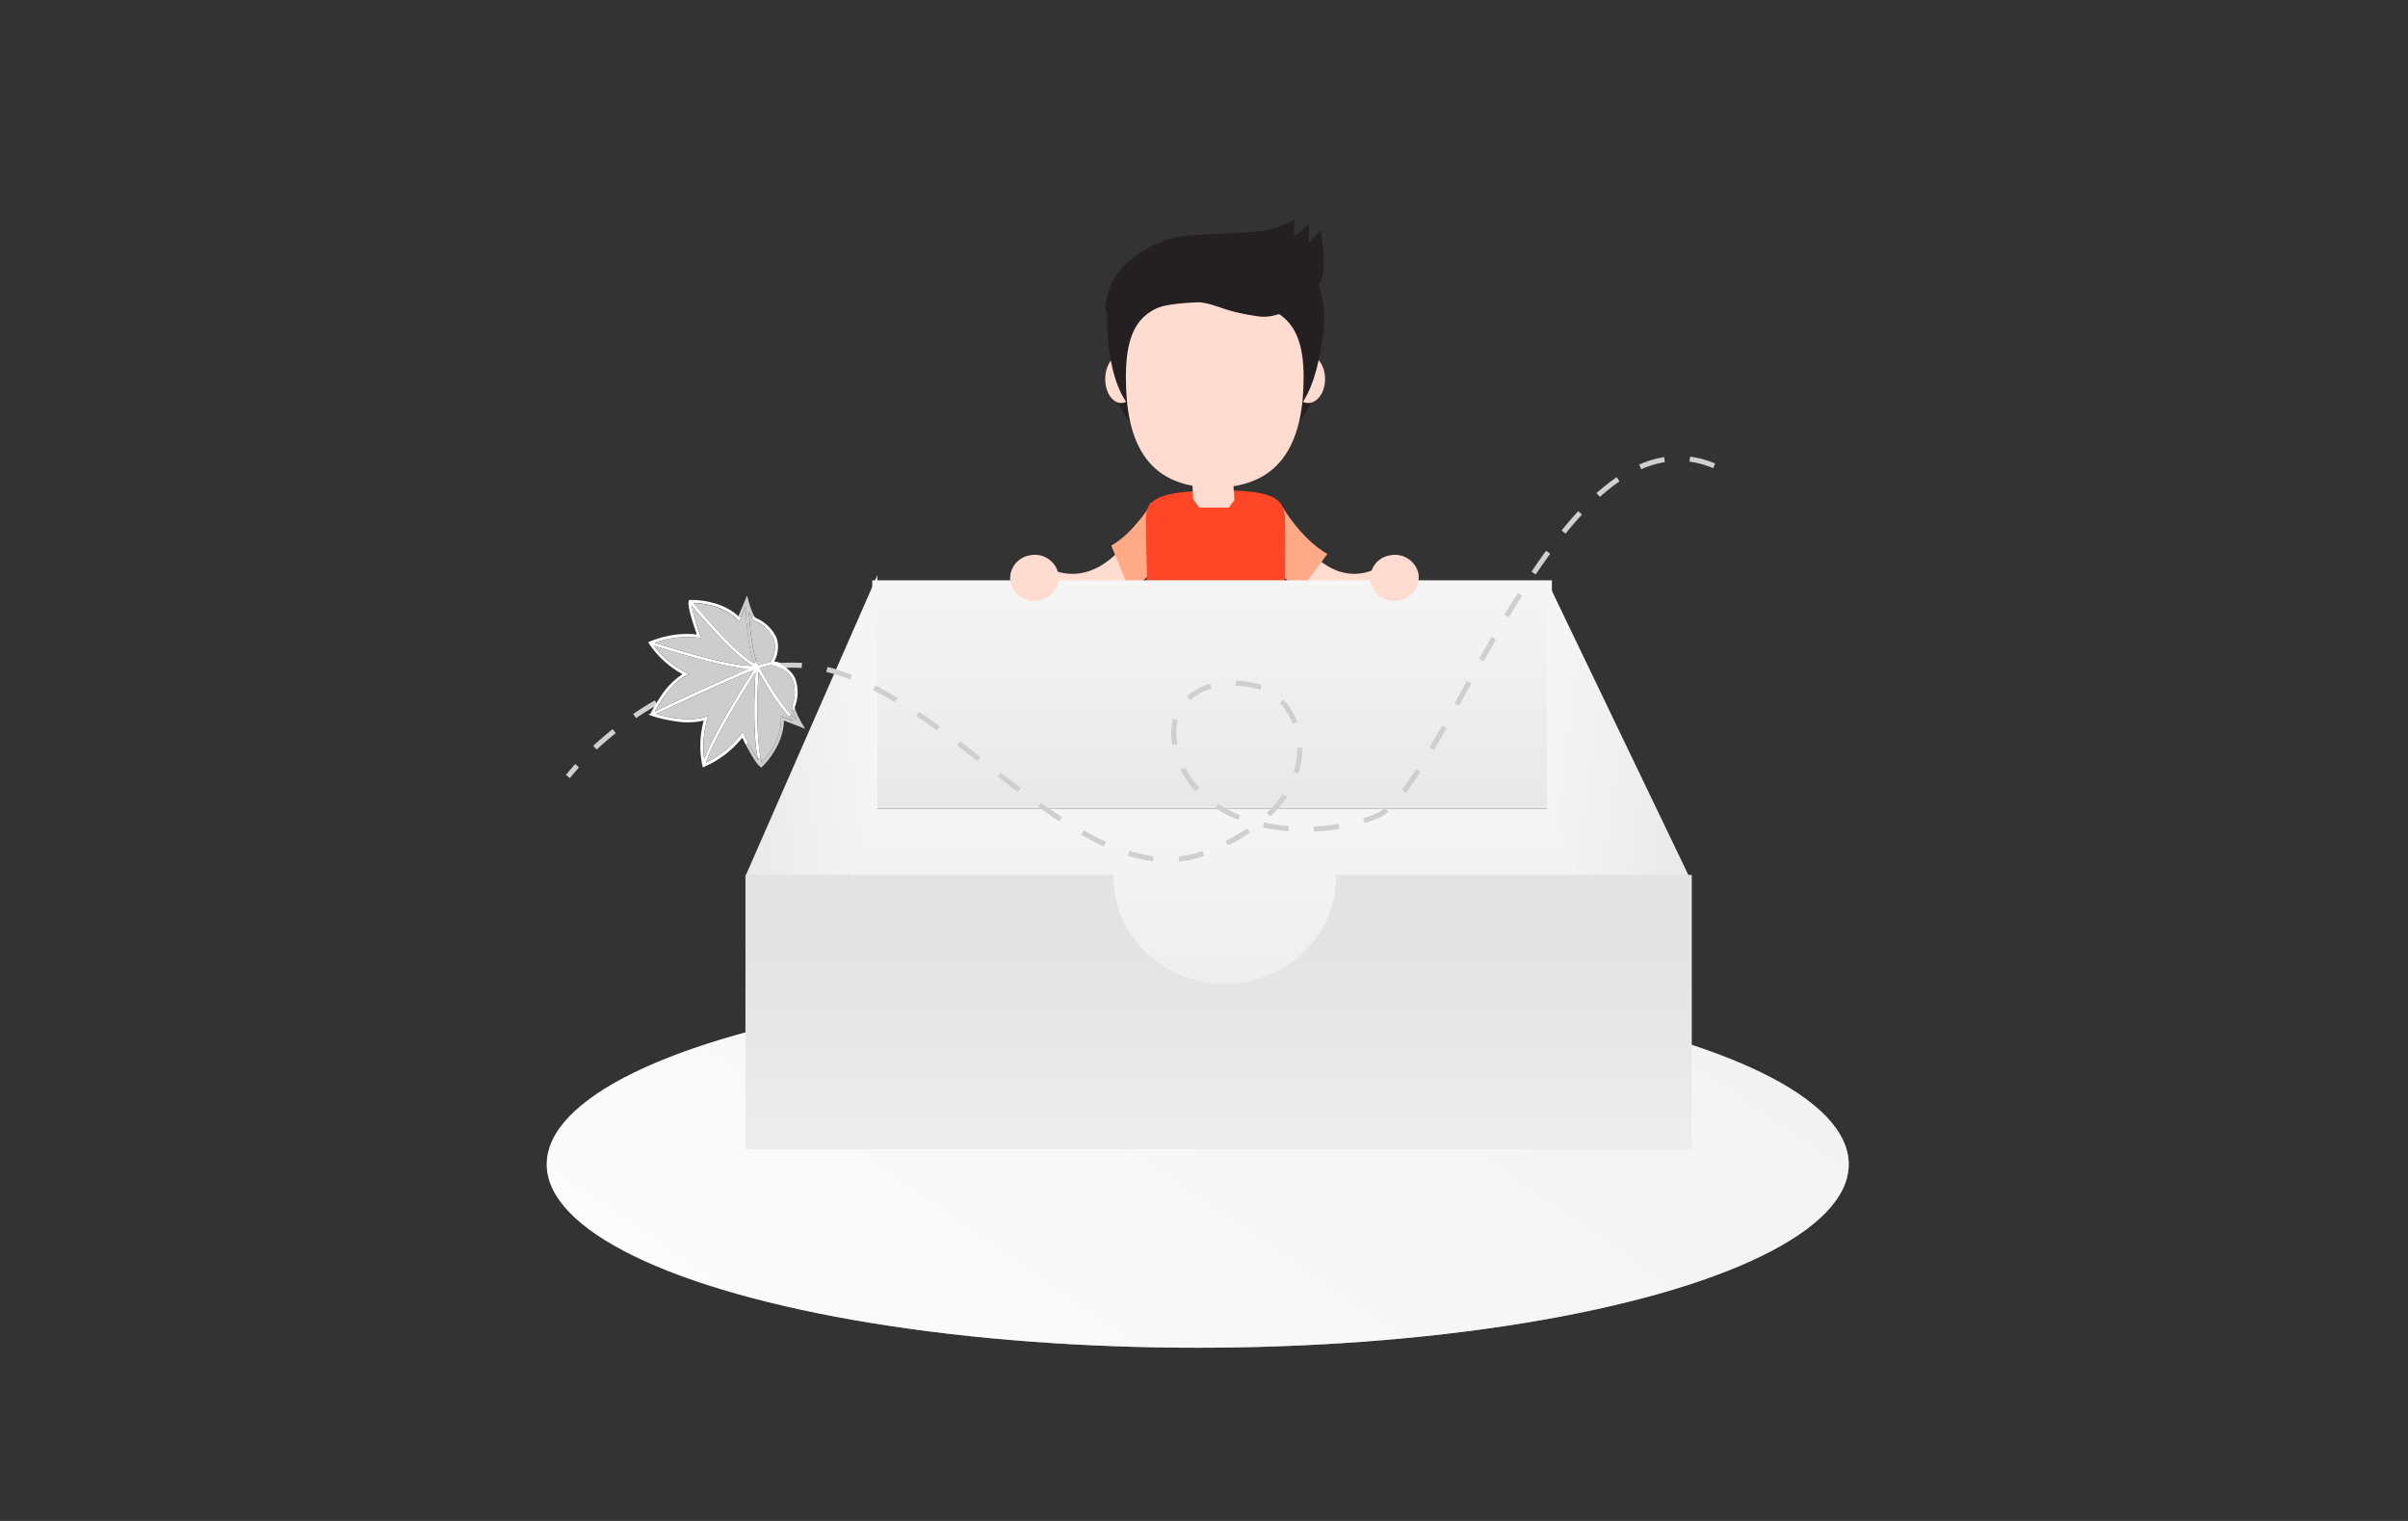 <svg xmlns="http://www.w3.org/2000/svg" xmlns:xlink="http://www.w3.org/1999/xlink" width="570" height="360" viewBox="0 0 570 360">
  <rect x="0" y="0" width="570" height="360" fill="#333333" stroke="none"/>
  <defs>
    <linearGradient id="linear-gradient" x1="0.082" y1="0.696" x2="0.982" y2="0.331" gradientUnits="objectBoundingBox">
      <stop offset="0" stop-color="#fbfbfb"/>
      <stop offset="1" stop-color="#f3f3f3"/>
    </linearGradient>
    <linearGradient id="linear-gradient-3" x1="0.5" y1="1.394" x2="0.5" gradientUnits="objectBoundingBox">
      <stop offset="0" stop-color="#e8e8e8"/>
      <stop offset="1" stop-color="#f5f5f5"/>
    </linearGradient>
    <linearGradient id="linear-gradient-4" x1="0.462" y1="1" x2="0.462" xlink:href="#linear-gradient-3"/>
    <linearGradient id="linear-gradient-5" y1="0.815" x2="0.933" y2="0.315" gradientUnits="objectBoundingBox">
      <stop offset="0" stop-color="#e8e8e8"/>
      <stop offset="1" stop-color="#f5f5f5"/>
    </linearGradient>
    <linearGradient id="linear-gradient-6" x1="1" y1="0.8" x2="0" y2="0.288" xlink:href="#linear-gradient-3"/>
    <linearGradient id="linear-gradient-7" x1="0.5" y1="0.217" x2="0.5" y2="1" gradientUnits="objectBoundingBox">
      <stop offset="0" stop-color="#e3e3e3"/>
      <stop offset="1" stop-color="#ededed"/>
    </linearGradient>
  </defs>
  <g id="null" transform="translate(-90 -612)">
    <rect id="Rectangle_11" data-name="Rectangle 11" width="570" height="360" transform="translate(90 612)" fill="#f9f8f8" opacity="0"/>
    <g id="Oval" transform="translate(219.425 844.182)">
      <ellipse id="Oval-2" data-name="Oval" cx="154.094" cy="43.409" rx="154.094" ry="43.409" fill="url(#linear-gradient)"/>
      <ellipse id="Oval-3" data-name="Oval" cx="154.094" cy="43.409" rx="154.094" ry="43.409" opacity="0.52" fill="url(#linear-gradient)"/>
    </g>
    <g id="Group_7" data-name="Group 7" transform="translate(224.445 664)">
      <g id="Group_51" data-name="Group 51" transform="translate(105.38)">
        <path id="Fill_1" data-name="Fill 1" d="M36.965,7.387S20.05,40.266,0,18.039l5.233-4.593S19.617,26.859,32.569,0Z" transform="translate(0 67.031)" fill="#ffdbd0"/>
        <path id="Fill_3" data-name="Fill 3" d="M0,6.867S16.915,39.745,36.964,17.519l-5.233-4.593S18.163,26.86,5.212,0Z" transform="translate(57.682 67.29)" fill="#ffdbd0"/>
        <path id="Fill_5" data-name="Fill 5" d="M2.035,0S6.277,7.355,12.554,11.007L5.923,19.874,0,14.35Z" transform="translate(61.819 68.131)" fill="#ffa987"/>
        <path id="Fill_7" data-name="Fill 7" d="M9.427,0S5.251,6.9,0,9.856L4.58,20.917,10.5,15.393Z" transform="translate(23.23 67.29)" fill="#ffa987"/>
        <path id="Fill_23" data-name="Fill 23" d="M18.591.011a63.045,63.045,0,0,1,8.9.377c6.564.878,7.6,3.218,7.562,6.83l.036,2.558.032.242-.059,12.145L37.8,35.312,0,34.893,2.417,20.635,2.163,10.124,2.17,7.561l-.03-.4c0-3.448,1.036-5.611,7.58-6.576A69.249,69.249,0,0,1,18.591.011Z" transform="translate(29.269 64.059)" fill="#ff4727"/>
        <path id="Fill_27" data-name="Fill 27" d="M.443,9.722,0,0,9.766,2.9l.444,7.031-1.3,1.766H1.867Z" transform="translate(42.159 56.437)" fill="#ffdbd0"/>
        <path id="Fill_36" data-name="Fill 36" d="M0,21.7c0,11.987,5.019,21.72,24.493,21.705,19.022-.017,24.492-9.718,24.492-21.705S38.019,0,24.493,0,0,9.716,0,21.7" transform="translate(23.231 11.414)" fill="#242022"/>
        <path id="Fill_37" data-name="Fill 37" d="M0,5.677c0,3.134,1.794,5.675,4.007,5.675S8.017,8.811,8.017,5.677,6.222,0,4.007,0,0,2.54,0,5.677" transform="translate(65.818 32.033)" fill="#ffdbd0"/>
        <path id="Fill_38" data-name="Fill 38" d="M0,5.677c0,3.134,1.692,5.675,3.777,5.675S7.556,8.811,7.556,5.677,5.864,0,3.777,0,0,2.54,0,5.677" transform="translate(21.79 32.033)" fill="#ffdbd0"/>
        <path id="Fill_39" data-name="Fill 39" d="M.294,24.554c1.423,12.6,5.925,22.4,25.7,22.382,19.321-.017,22.8-10.423,24.877-22.947C53.338,9.156,47.082-.023,25.6,0,3.889.025-1.4,9.513.294,24.554" transform="translate(22.268 4.895)" fill="#242022"/>
        <path id="Fill_40" data-name="Fill 40" d="M0,18.232C0,32.67,4.311,44.4,21.037,44.374c16.339-.02,21.036-11.7,21.036-26.142S35.573.215,20.524.008,0,3.794,0,18.232" transform="translate(26.686 19.037)" fill="#ffdbd0"/>
        <path id="Fill_47" data-name="Fill 47" d="M-.794,2.461A19.976,19.976,0,0,1-3.61,5.512a24.111,24.111,0,0,0,0-4.481,33.193,33.193,0,0,1-3.4,2.876c-.062.062.041-3.952.067-3.907a22.108,22.108,0,0,1-7.681,2.638c-2.912.561-15.912.639-20.369,1.51C-43.812,6.292-52.21,13.033-51.666,22.11l8.468,1.38c.383-.389.415-3.546,13.838-3.941,4.626.587,5.372,2.167,14.045,3.35,6.144.838,14.247-5.663,14.99-9.437.678-3.433.187-7.566-.468-11" transform="translate(73.52 0)" fill="#242022"/>
      </g>
      <g id="Group_3" data-name="Group 3" transform="translate(42.019 84.153)">
        <path id="Path_3" data-name="Path 3" d="M13.436,0,0,57.7H194.487L180.758,0Z" transform="translate(14.406 55.301)" fill="url(#linear-gradient-3)"/>
        <rect id="Rectangle_3" data-name="Rectangle 3" width="160.872" height="54.098" transform="translate(30.013 1.202)" fill="url(#linear-gradient-4)"/>
        <path id="Path_2" data-name="Path 2" d="M31.214,0,0,71.207V126.23L31.214,54.975Z" transform="translate(0)" fill="url(#linear-gradient-5)"/>
        <path id="Path_2_Copy" data-name="Path 2 Copy" d="M-33.615,0,0,69.972v52.651L-33.615,54.254Z" transform="translate(223.3 1.202)" fill="url(#linear-gradient-6)"/>
        <path id="Combined_Shape" data-name="Combined Shape" d="M224,64.919H0V0H87.116c0,.148,0,.3,0,.477a24.3,24.3,0,0,0,2.069,9.848,25.184,25.184,0,0,0,5.642,8.042,26.322,26.322,0,0,0,8.368,5.422,27.079,27.079,0,0,0,10.247,1.988,27.079,27.079,0,0,0,10.247-1.988,26.322,26.322,0,0,0,8.368-5.422,25.184,25.184,0,0,0,5.642-8.042A24.3,24.3,0,0,0,139.761.477c0-.157,0-.318,0-.477H224V64.918Z" transform="translate(0 70.929)" fill="url(#linear-gradient-7)"/>
      </g>
      <path id="Fill_49" data-name="Fill 49" d="M.122,6.6a5.7,5.7,0,0,0,6.817,4.14A5.51,5.51,0,0,0,11.4,4.271,5.7,5.7,0,0,0,4.587.128,5.512,5.512,0,0,0,.122,6.6" transform="translate(189.883 79.344)" fill="#ffdbd0"/>
      <path id="Fill_49_Copy" data-name="Fill 49 Copy" d="M.122,6.6a5.7,5.7,0,0,0,6.817,4.14A5.51,5.51,0,0,0,11.4,4.271,5.7,5.7,0,0,0,4.587.128,5.512,5.512,0,0,0,.122,6.6" transform="translate(104.645 79.344)" fill="#ffdbd0"/>
      <g id="Group_4" data-name="Group 4" transform="translate(0 56.503)">
        <path id="Path_4" data-name="Path 4" d="M271.321,1.754c-37.139-15.48-63.428,76.42-80.033,82.978S147.507,88.039,143.62,67.47c-1.971-10.43,8.052-16.557,19.658-13.493s18.838,26.933-12.1,39.244S86.716,48.935,53.334,48.935,0,75.291,0,75.291" transform="translate(0 0)" fill="none" stroke="#cfcfcf" stroke-miterlimit="10" stroke-width="1.202" stroke-dasharray="6.011"/>
        <g id="树叶-2" transform="matrix(0.391, 0.921, -0.921, 0.391, 43.256, 27.307)">
          <path id="Shape" d="M.584,4.3c4.669,1.8,7.2,6.671,7.9,8.255-.34-.048-.705-.1-1.094-.168l-.122.7c.1.024.17.024.267.048a33.886,33.886,0,0,1-4.5.576l.073.7c2.237-.192,5.325-.528,6.176-1.152l.219-.144-.1-.24c-.1-.264-2.5-6.551-8.049-9L5.107,0,4.085.144A19.037,19.037,0,0,1,.073.384L0,1.056a16.593,16.593,0,0,0,2.432-.024,13.528,13.528,0,0,1-1.556.7l.243.648c.413-.168.827-.336,1.192-.5L.146,4.1.584,4.3Z" transform="translate(33.679 2.462)" fill="#cdcdcd"/>
          <path id="Shape-2" data-name="Shape" d="M12.669,5.246q.146-1.224.365-2.376A6.562,6.562,0,0,0,8.681.039C6.76-.2,4.572.687,2.529,2.486L2.5,2.51a2.062,2.062,0,0,1-1.046.312A9.7,9.7,0,0,1,0,2.846c3.137,1.1,8.462,2.832,11.6,2.928h.778a.787.787,0,0,0,.17-.024l.1-.552Z" transform="translate(8.049 1.031)" fill="#cdcdcd"/>
          <path id="Shape-3" data-name="Shape" d="M26.989,0a6.074,6.074,0,0,0-.679.038,6.864,6.864,0,0,0-4.158,2.28c.217-.342.324-.588.286-.656a.036.036,0,0,0-.035-.02c-.129,0-.583.428-1.151,1.348A6.987,6.987,0,0,0,16.8.35,6.416,6.416,0,0,0,16.122.3a9.388,9.388,0,0,0-6.006,2.664,1.343,1.343,0,0,1-.681.192l.073.672a2,2,0,0,0,1.046-.312,8.713,8.713,0,0,1,5.589-2.5,5.269,5.269,0,0,1,.588.032,6.566,6.566,0,0,1,4.352,2.831c-.137.72-.26,1.52-.365,2.376l-.122.528a.557.557,0,0,0-.13.016l-.007,0a.157.157,0,0,1-.033.006,3.593,3.593,0,0,1-.371.018c-.132,0-.266-.006-.408-.018l-.024.7h.267C15.663,10.684,4.379,14.184,1.022,15.18c.864-1.86,3.354-6.378,7.83-8.111l.486-.193-.729-.743-.511.48C2.51,9.127.119,15.573.1,15.637l-.1.24.219.167c1.149.845,6.324,1.184,8.024,1.3A21.448,21.448,0,0,0,5.77,24.493a23.222,23.222,0,0,0-.347,3.755v.419l.413-.072a22.659,22.659,0,0,0,9.727-4.464,17.519,17.519,0,0,0,2.681,6.584,36.877,36.877,0,0,0,2.936,4.047l.024.552.584-.648.146-.12.094-.115a38.445,38.445,0,0,0,2.927-4.065A17.638,17.638,0,0,0,27.624,23.8a22.732,22.732,0,0,0,9.7,4.464l.413.072v-.42A23.787,23.787,0,0,0,34.919,17c.324-.017.753-.046,1.168-.075H36.1l.4-.027.263-.017-.073-.7c-.814.069-1.647.119-2.408.144l-.607.024.316.5A22.913,22.913,0,0,1,36.986,27.18C32.5,23.381,23.661,10.6,21.934,8.077c2.95,1.466,13.044,6.333,18.991,7.463l.122-.7c-5.792-1.108-16-6.011-18.992-7.487,3.1-.317,8.871-1.068,12.669-2.52l-.244-.648C30.5,5.7,23.988,6.454,21.374,6.709a26.091,26.091,0,0,1,.414-2.784l.146-.1A6.437,6.437,0,0,1,26.408.71a5.18,5.18,0,0,1,.629-.039A8.76,8.76,0,0,1,32.56,3.157a1.955,1.955,0,0,0,1.07.36l.073-.671a1.161,1.161,0,0,1-.657-.168A9.411,9.411,0,0,0,26.989,0ZM6.152,27.275A22.916,22.916,0,0,1,9.119,17.2l.316-.5-.608-.023A44.868,44.868,0,0,1,1.483,15.8c2.311-.683,14.077-4.269,18.722-7.63C18.1,13.349,8.13,24.994,6.152,27.275Zm15.66,6.24c-.031-.644-.753-15.868-.535-25.03a.213.213,0,0,0,.024-.12c2.977,4.346,10.38,14.887,14.785,18.91a23.451,23.451,0,0,1-8.472-4.389l-.064-.051-.535-.48-.049.72C26.887,24.414,26.223,28.111,21.812,33.515ZM6.687,27.732C9.3,24.709,18.018,14.431,20.57,9.09c-.164,8.068.354,20.216.524,24.208l.013.289c-1.4-1.754-4.688-6.253-4.936-10.151l-.049-.72-.535.48a21.606,21.606,0,0,1-2.635,1.872A20.865,20.865,0,0,1,6.687,27.732Z" transform="translate(0 0)" fill="#fff"/>
          <path id="Shape-4" data-name="Shape" d="M5.647,0V0h0L7.587,1.99l.729.744-.486.192C3.139,4.742.651,9.594,0,11.038,3.358,10.032,14.638,6.5,18.845,3.358h-.267C14.813,3.236,8.28.969,5.647,0ZM20.864,3.91l0,0c3.146,4.567,10.911,15.569,15.051,19.1a22.932,22.932,0,0,0-2.992-10.319l-.316-.5.608-.024c.419-.014.865-.044,1.337-.075l.09-.006h.008l.067,0,.054,0c.278-.019.565-.038.851-.054,1.651-.171,3.339-.361,4.5-.6a.884.884,0,0,0-.109-.02l-.022,0a.944.944,0,0,1-.137-.024c-5.952-1.126-16.039-6-18.988-7.462Zm-.632.288v0h0v.117c-.237,8.867.433,23.4.51,25.03a33.665,33.665,0,0,0,3.015-4.356,14.5,14.5,0,0,0,2.14-6.083l.049-.72.535.48a23.821,23.821,0,0,0,8.536,4.44C30.465,18.952,22.551,7.585,20.234,4.2Zm-.732.7C17.338,9.445,10.77,17.545,5.641,23.54a23.658,23.658,0,0,0,8.837-4.486l.063-.05.536-.48.049.72a14.043,14.043,0,0,0,1.972,5.8A32.89,32.89,0,0,0,20.037,29.4l-.012-.289c-.17-3.994-.688-16.147-.522-24.209Z" transform="translate(1.07 4.167)" fill="#cdcdcd"/>
          <path id="Shape-5" data-name="Shape" d="M25.513,0a5.285,5.285,0,0,0-.588.033A6.564,6.564,0,0,0,20.4,3.1a.129.129,0,0,1,.024.036.129.129,0,0,0,.024.036l-.146.1c-.185.96-.324,1.9-.414,2.784C22.509,5.8,29.024,5.04,33,3.536c.631-.26,1.149-.5,1.581-.72-.5.044-1.008.068-1.466.068a9.648,9.648,0,0,1-.966-.043A1.8,1.8,0,0,1,31.1,2.5l-.024-.023A8.783,8.783,0,0,0,25.513,0ZM18.724,7.5l0,0C14.093,10.865,2.314,14.444,0,15.127a41.864,41.864,0,0,0,7.368.84l.608.024-.316.5A22.8,22.8,0,0,0,4.669,26.574c1.7-1.941,4.609-5.408,7.237-8.792,3.648-4.7,5.941-8.157,6.816-10.283Z" transform="translate(1.483 0.677)" fill="#cdcdcd"/>
          <path id="Shape-6" data-name="Shape" d="M3.648,1.08a9.7,9.7,0,0,0,1.459-.024L5.034.384A22.933,22.933,0,0,1,1.021.144L0,0,3.745,3.864l.511-.48L2.31,1.392c2.869,1.056,9.24,3.24,12.937,3.36l.024-.7C12.134,3.912,6.809,2.208,3.648,1.08Z" transform="translate(4.401 2.798)" fill="#cdcdcd"/>
          <path id="Shape-7" data-name="Shape" d="M12.207,2.424l-.486-.192L13.861,0c-.365.168-.754.336-1.192.5C8.778,1.968,2.845,2.736,0,3.024c3.21,1.584,13.228,6.383,18.991,7.487.413.072.778.144,1.119.168C19.38,9.071,16.876,4.224,12.207,2.424Z" transform="translate(22.055 4.334)" fill="#cdcdcd"/>
        </g>
      </g>
    </g>
  </g>
</svg>
